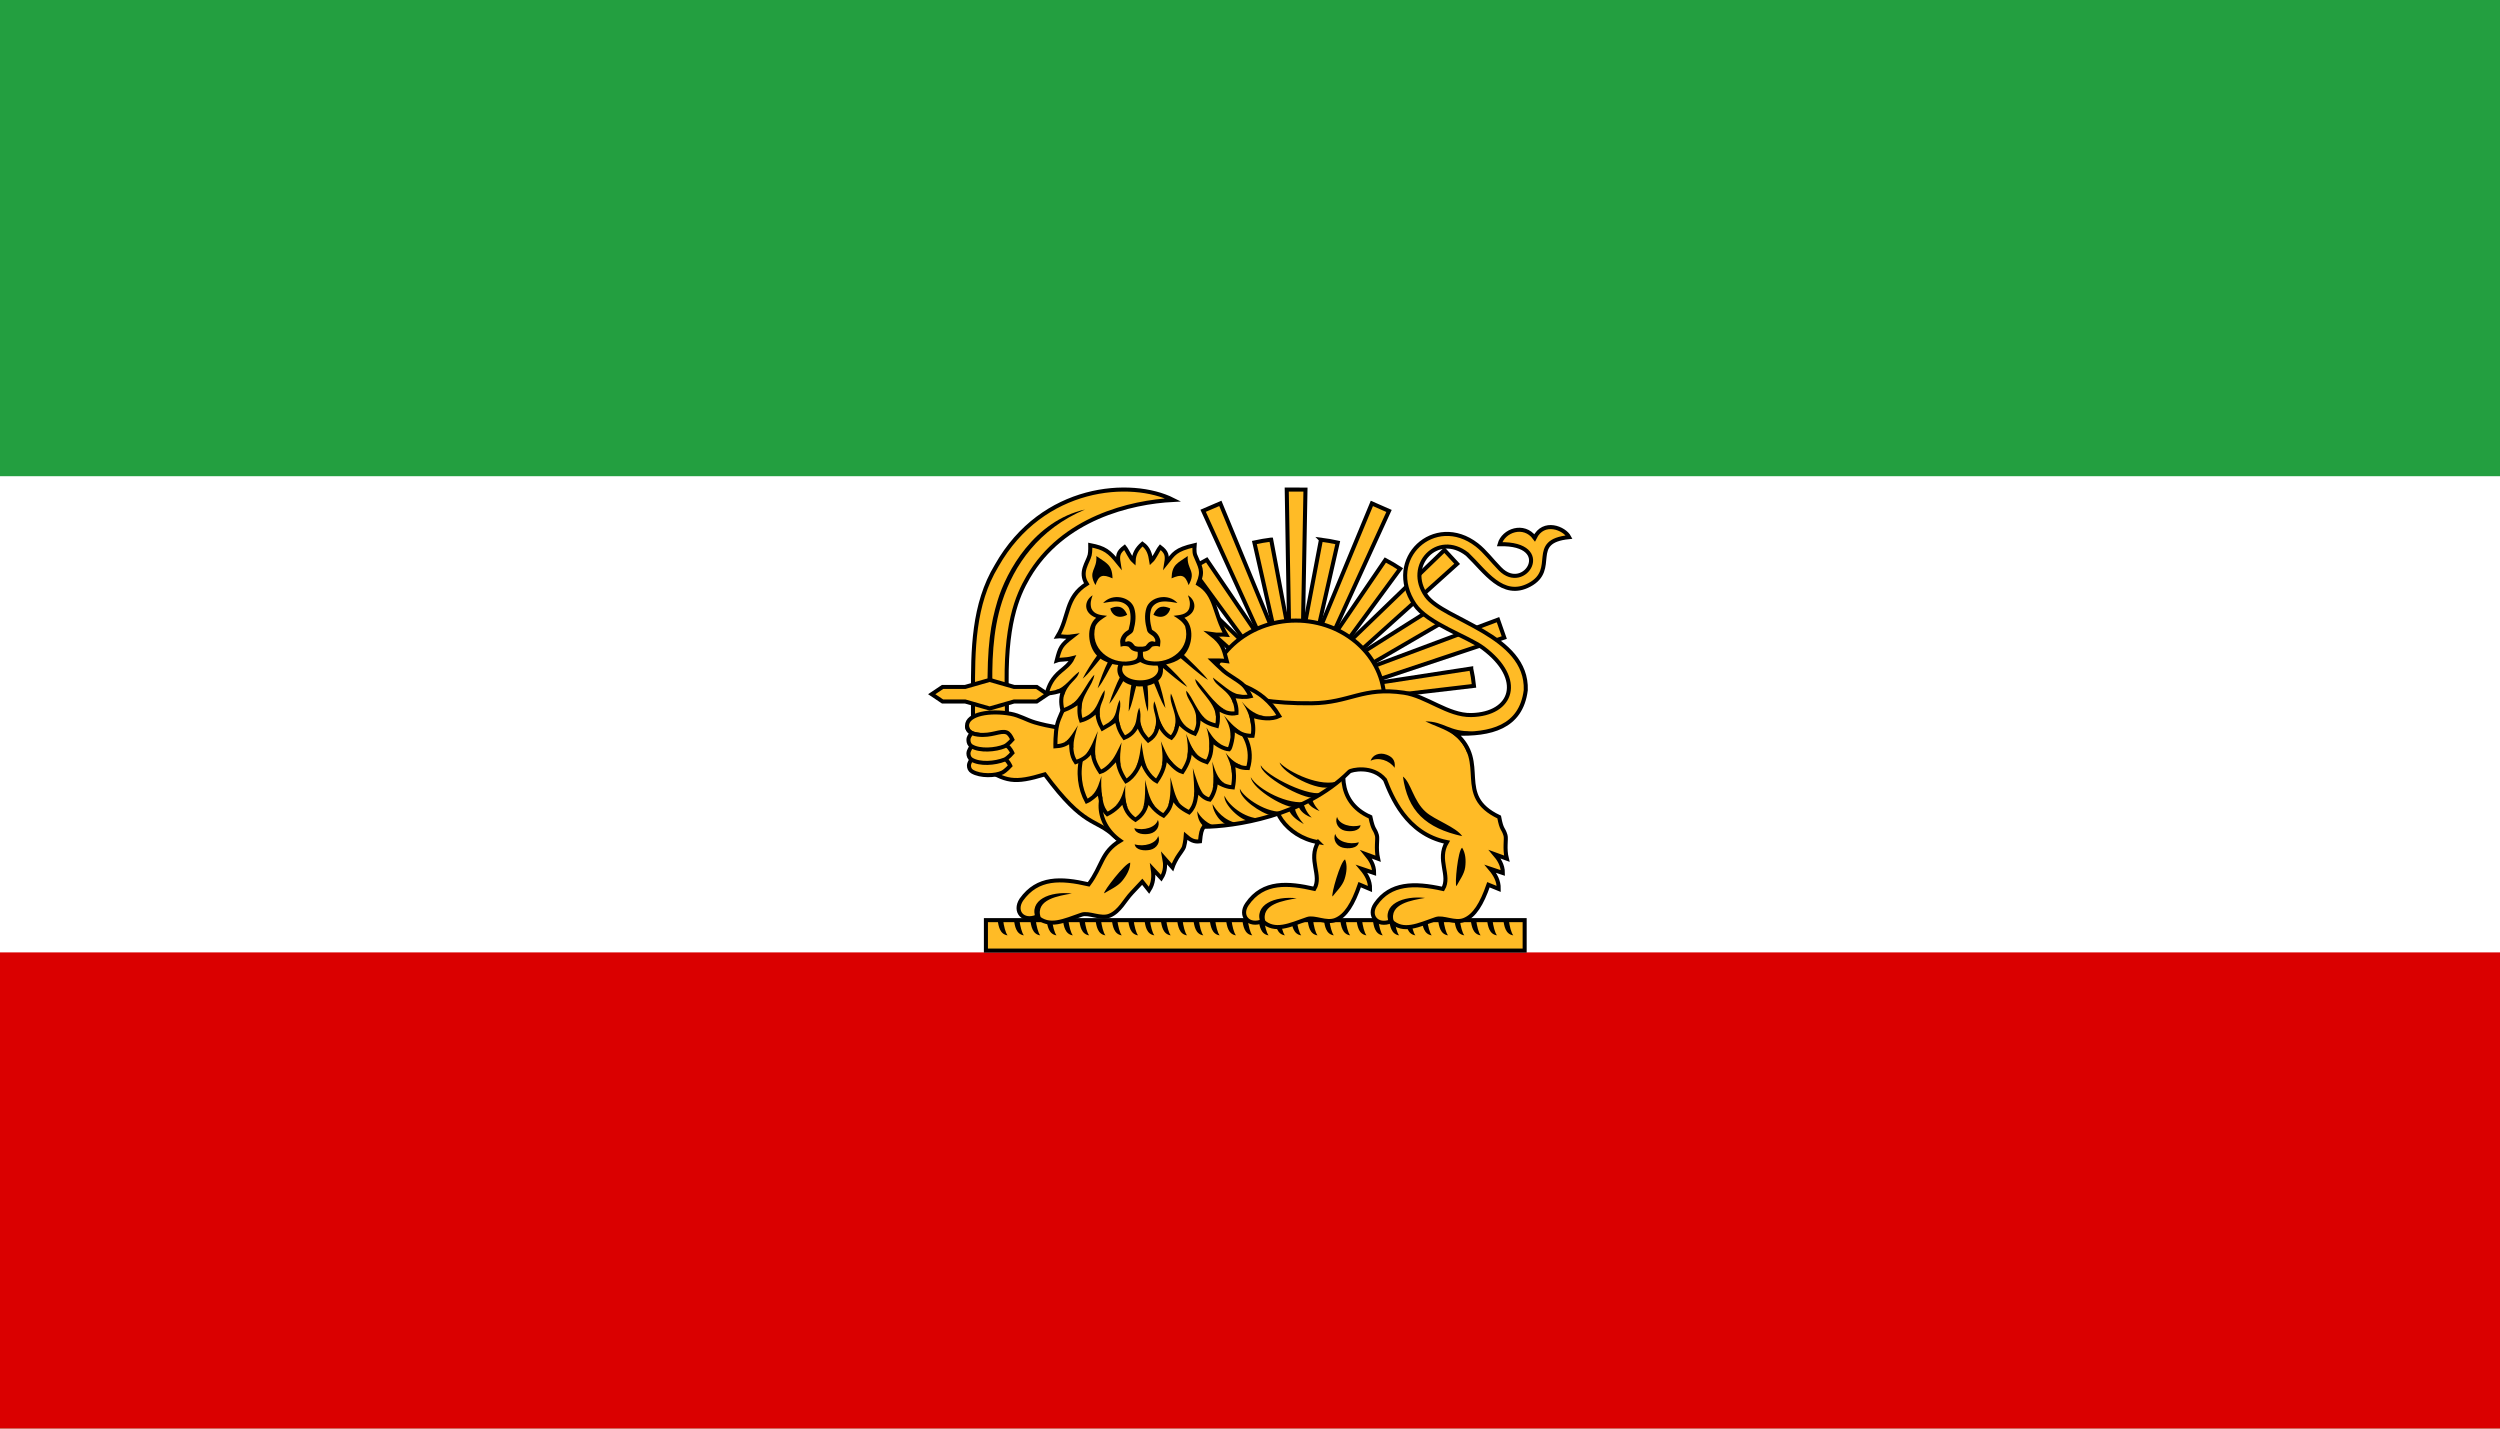 <?xml version="1.0" encoding="UTF-8" standalone="no"?>
<svg
   id="Flag_of_Iran_1964"
   data-name="Flag of Iran 1964"
   viewBox="0 0 1050.01 600.01"
   version="1.1"
   xml:space="preserve"
   xmlns="http://www.w3.org/2000/svg"
   xmlns:svg="http://www.w3.org/2000/svg"><defs
     id="defs1"><style
       id="style1">
      .cls-1 {
        fill: #fff;
      }

      .cls-2 {
        fill: #ffbb26;
      }

      .cls-3 {
        fill: #da0000;
      }

      .cls-4 {
        fill: #239f40;
      }
    </style></defs><rect
     class="cls-4"
     width="1050.01"
     height="600.01"
     id="rect1" /><rect
     class="cls-1"
     y="200"
     width="1050.01"
     height="400"
     id="rect2" /><rect
     class="cls-3"
     y="400"
     width="1050.01"
     height="200"
     id="rect3" /><g
     fill="#ffbb26"
     stroke="#000000"
     stroke-width="1.651"
     id="g33"
     transform="matrix(1.03,0,0,1.03,380.772,173.642)"><path
       d="m 161.071,117.313 1.581,-86.248 -7.64,-0.03 1.471,86.277 z"
       id="path1"
       style="stroke-width:1.651" /><path
       d="m 168.968,51.483 -12.438,65.363 4.492,0.934 14.791,-65.104 c -2.245,-0.494 -4.528,-0.894 -6.846,-1.193 z"
       id="path2"
       style="stroke-width:1.651" /><path
       d="m 160.881,118.228 35.841,-78.464 -6.995,-3.074 -33.054,79.708 z"
       id="path3-0"
       style="stroke-width:1.651" /><path
       d="m 195.218,59.767 -38.314,56.223 3.746,2.648 40.623,-55.301 c -1.95,-1.277 -3.97,-2.47 -6.055,-3.57 z"
       id="path4-9"
       style="stroke-width:1.651" /><path
       d="m 160.342,118.991 64.155,-57.665 -5.189,-5.608 -62.096,59.917 z"
       id="path5-4"
       style="stroke-width:1.651" /><path
       d="m 214.979,79.173 -57.392,36.18 2.381,3.922 58.613,-34.113 z"
       id="path6-8"
       style="stroke-width:1.651" /><path
       d="m 159.543,119.476 84.17,-28.081 -2.551,-7.294 -83.15,31.051 z"
       id="path7-8"
       style="stroke-width:1.651" /><path
       d="m 230.236,104.024 -71.768,11.016 0.619,4.547 72.285,-8.492 c -0.241,-2.397 -0.623,-4.756 -1.137,-7.07 z"
       id="path8-2"
       style="stroke-width:1.651" /><path
       d="m 148.665,51.45 c -2.318,0.293 -4.604,0.686 -6.85,1.174 l 14.715,65.156 4.492,-0.934 -12.355,-65.396 z"
       id="path9-4"
       style="stroke-width:1.651" /><path
       d="m 160.881,116.399 -32.942,-79.724 -7.018,3.019 35.752,78.535 z"
       id="path10-5"
       style="stroke-width:1.651" /><path
       d="m 122.382,59.679 c -2.087,1.098 -4.111,2.287 -6.062,3.562 l 40.584,55.396 3.746,-2.648 z"
       id="path11-5"
       style="stroke-width:1.651" /><path
       d="m 160.342,115.636 -39.589,-38.297 -1.802,7.174 38.262,34.479 z"
       id="path12-1"
       style="stroke-width:1.651" /><path
       d="m 158.732,84.466 c -19.756,0 -36.012,14.6 -36.012,32.805 0,18.205 16.241,32.891 36.012,32.891 19.771,0 36.102,-14.671 36.102,-32.891 0,-18.22 -16.346,-32.805 -36.102,-32.805 z"
       id="path13-7"
       style="stroke-width:1.651" /><path
       d="M 27.076,114.492 H 40.9 C 39.958,86.355 45.102,74.447 49.61,66.72 63.626,42.698 91.338,36.173 108.709,35.264 91.646,26.687 55.386,29.103 36.731,62.06 27.106,77.91 27.025,96.517 27.076,114.492 Z"
       id="path14-1"
       style="stroke-width:1.651" /><path
       d="M 27.076,114.492 H 40.9 V 144.007 H 27.061 Z"
       id="path15-1"
       style="stroke-width:1.651" /><path
       fill="#000000"
       stroke="none"
       d="m 72.746,39.182 c -20.498,4.611 -31.99,24.916 -35.734,37.453 -2.614,8.753 -4.293,17.92 -3.964,37.857 H 35.038 C 34.735,102.099 34.967,88.885 38.947,76.695 43.857,61.66 53.984,47.11 72.746,39.182 Z"
       id="path16-5"
       style="stroke-width:1.651" /><path
       d="m 14.669,111.524 h 9.217 l 9.973,-2.86 9.973,2.86 h 9.217 l 4.424,2.968 -4.424,2.968 H 43.83 l -9.973,2.86 -9.973,-2.86 h -9.217 l -4.424,-2.968 z"
       id="path17-2"
       style="stroke-width:1.651" /><path
       d="M 32.344,219.037 H 252.027 V 206.622 H 32.344 Z"
       id="path18-7"
       style="stroke-width:1.651" /><path
       fill="#000000"
       stroke="none"
       d="m 37.107,206.621 c 0.388,2.319 0.833,5.739 4.076,6.209 -0.833,-0.964 -1.564,-3.919 -1.82,-6.209 z m 6.652,0 c 0.388,2.319 0.833,5.739 4.076,6.209 -0.833,-0.964 -1.563,-3.919 -1.82,-6.209 z m 6.652,0 c 0.388,2.319 0.835,5.739 4.078,6.209 -0.833,-0.964 -1.565,-3.919 -1.822,-6.209 z m 6.654,0 c 0.388,2.319 0.833,5.739 4.076,6.209 -0.833,-0.964 -1.565,-3.919 -1.822,-6.209 z m 6.652,0 c 0.388,2.319 0.833,5.739 4.076,6.209 -0.833,-0.964 -1.565,-3.919 -1.822,-6.209 z m 6.652,0 c 0.388,2.319 0.833,5.739 4.076,6.209 -0.833,-0.964 -1.565,-3.919 -1.822,-6.209 z m 6.652,0 c 0.388,2.319 0.833,5.739 4.076,6.209 -0.833,-0.964 -1.563,-3.919 -1.82,-6.209 z m 6.652,0 c 0.388,2.319 0.833,5.739 4.076,6.209 -0.833,-0.964 -1.563,-3.919 -1.82,-6.209 z m 6.652,0 c 0.388,2.319 0.833,5.739 4.076,6.209 -0.833,-0.964 -1.564,-3.919 -1.82,-6.209 z m 6.652,0 c 0.388,2.319 0.833,5.739 4.076,6.209 -0.833,-0.964 -1.564,-3.919 -1.82,-6.209 z m 6.654,0 c 0.388,2.319 0.833,5.739 4.076,6.209 -0.833,-0.964 -1.565,-3.919 -1.822,-6.209 z m 6.652,0 c 0.388,2.319 0.833,5.739 4.076,6.209 -0.833,-0.964 -1.565,-3.919 -1.822,-6.209 z m 6.652,0 c 0.388,2.319 0.833,5.739 4.076,6.209 -0.833,-0.964 -1.565,-3.919 -1.822,-6.209 z m 6.652,0 c 0.388,2.319 0.833,5.739 4.076,6.209 -0.833,-0.964 -1.565,-3.919 -1.822,-6.209 z m 6.652,0 c 0.388,2.319 0.833,5.739 4.076,6.209 -0.833,-0.964 -1.563,-3.919 -1.82,-6.209 z m 6.652,0 c 0.388,2.319 0.833,5.739 4.076,6.209 -0.833,-0.964 -1.563,-3.919 -1.82,-6.209 z m 6.652,0 c 0.388,2.319 0.833,5.739 4.076,6.209 -0.833,-0.964 -1.563,-3.919 -1.82,-6.209 z m 6.652,0 c 0.388,2.319 0.833,5.739 4.076,6.209 -0.833,-0.964 -1.563,-3.919 -1.82,-6.209 z m 6.654,0 c 0.388,2.319 0.833,5.739 4.076,6.209 -0.833,-0.964 -1.565,-3.919 -1.822,-6.209 z m 6.652,0 c 0.388,2.319 0.833,5.739 4.076,6.209 -0.833,-0.964 -1.565,-3.919 -1.822,-6.209 z m 6.652,0 c 0.388,2.319 0.833,5.739 4.076,6.209 -0.833,-0.964 -1.565,-3.919 -1.822,-6.209 z m 6.652,0 c 0.388,2.319 0.833,5.739 4.076,6.209 -0.833,-0.964 -1.565,-3.919 -1.822,-6.209 z m 6.652,0 c 0.388,2.319 0.833,5.739 4.076,6.209 -0.833,-0.964 -1.563,-3.919 -1.82,-6.209 z m 6.652,0 c 0.388,2.319 0.833,5.739 4.076,6.209 -0.833,-0.964 -1.563,-3.919 -1.82,-6.209 z m 6.652,0 c 0.388,2.319 0.833,5.739 4.076,6.209 -0.833,-0.964 -1.563,-3.919 -1.82,-6.209 z m 6.652,0 c 0.388,2.319 0.835,5.739 4.078,6.209 -0.833,-0.964 -1.565,-3.919 -1.822,-6.209 z m 6.654,0 c 0.388,2.319 0.833,5.739 4.076,6.209 -0.833,-0.964 -1.565,-3.919 -1.822,-6.209 z m 6.652,0 c 0.388,2.319 0.833,5.739 4.076,6.209 -0.833,-0.964 -1.565,-3.919 -1.822,-6.209 z m 6.652,0 c 0.388,2.319 0.833,5.739 4.076,6.209 -0.833,-0.964 -1.565,-3.919 -1.822,-6.209 z m 6.652,0 c 0.388,2.319 0.833,5.739 4.076,6.209 -0.833,-0.964 -1.563,-3.919 -1.82,-6.209 z m 6.652,0 c 0.388,2.319 0.833,5.739 4.076,6.209 -0.833,-0.964 -1.563,-3.919 -1.82,-6.209 z m 6.652,0 c 0.388,2.319 0.833,5.739 4.076,6.209 -0.833,-0.964 -1.564,-3.919 -1.82,-6.209 z"
       id="path19-6"
       style="stroke-width:1.651" /><path
       d="m 30.556,143.688 c 9.865,6.636 13.34,7.253 25.814,3.498 16.375,22.06 20.301,17.644 28.483,25.243 l 0.744,-41.18 c 0,0 -22.585,-2.045 -33.28,-5.247 -3.474,-1.04 -6.232,-2.836 -9.813,-3.498 -8.373,-1.549 -17.861,-0.03 -17.861,4.848 0,1.666 1.066,3.218 4.421,3.625 z"
       id="path20-1"
       style="stroke-width:1.651" /><path
       d="m 39.943,140.773 c 1.216,0.475 2.347,2.915 2.347,2.915 0,0 -1.854,2.033 -3.2,2.721 -2.766,1.414 -8.99,1.644 -12.373,-0.389 -0.904,-0.543 -1.28,-1.447 -1.28,-2.434 0,-1.029 0.853,-2.231 0.853,-2.231"
       id="path21-4"
       style="stroke-width:1.651" /><path
       d="m 40.796,135.526 c 1.216,0.475 2.347,2.915 2.347,2.915 0,0 -1.858,2.193 -3.2,2.721 -3.948,1.553 -10.056,2.033 -13.44,0 -0.904,-0.543 -1.28,-1.552 -1.28,-2.539 0,-1.201 1.28,-2.903 1.28,-2.903"
       id="path22-2"
       style="stroke-width:1.651" /><path
       d="m 24.642,127.352 c 0,1.666 1.066,3.218 4.421,3.625 5.665,0.687 9.194,-1.861 11.733,-0.893 0.925,0.352 1.653,1.443 2.347,2.915 0,0 -1.868,2.168 -3.2,2.721 -3.638,1.509 -10.056,2.033 -13.44,0 -0.904,-0.543 -1.28,-1.578 -1.28,-2.565 0,-1.335 0.784,-1.98 1.323,-2.914"
       id="path23-3"
       style="stroke-width:1.651" /><path
       d="m 167.84,174.824 c -4.295,7.16 1.664,13.559 -1.574,19.035 -10.452,-2.37 -20.853,-3.425 -27.474,6.244 -3.249,4.745 0.693,9.284 6.341,6.916 5.052,4.645 11.003,1.672 18.292,-0.87 2.859,-0.997 7.631,1.872 11.401,0.416 4.297,-1.66 7.208,-6.552 9.932,-14.402 l 4.233,1.776 c 0.045,-3.356 -1.448,-5.915 -3.398,-8.237 l 5.052,1.699 c 0.031,-3.339 -1.677,-5.709 -3.265,-7.624 l 4.864,1.797 c -0.974,-4.37 -0.033,-8.065 -0.465,-9.53 -0.935,-3.171 -1.422,-1.596 -2.654,-7.495 -14.639,-6.414 -11.484,-21.526 -8.796,-27.924 l -27.874,19.222 c -5.632,3.667 2.103,16.852 15.385,18.979 z"
       id="path24-2"
       style="stroke-width:1.651" /><path
       d="m 242.024,63.406 c -3.35,-3.425 -6.127,-7.202 -9.488,-9.805 -17.239,-13.347 -37.91,5.703 -25.415,24.283 5.255,7.814 21.796,13.148 28.001,17.793 16.892,12.646 12.046,26.987 -4.912,27.317 -9.416,0.183 -18.298,-7.774 -27.388,-9.109 -17.019,-2.499 -21.854,4.119 -37.667,4.306 -31.322,0.37 -44.106,-9.099 -44.106,-9.099 l -33.958,39.314 c -10.374,3.872 -10.919,18.142 0,25.834 -7.839,4.697 -7.228,10.31 -12.841,17.791 -11.346,-2.621 -20.86,-3.01 -27.466,6.255 -3.128,4.825 0.683,9.274 6.331,6.905 5.052,4.645 10.992,1.729 18.281,-0.812 2.901,-1.011 7.795,1.906 11.414,0.406 4.2,-1.74 6.098,-6.213 9.096,-9.342 1.414,-1.476 4.191,-4.468 4.191,-4.468 l 2.764,3.493 c 1.861,-2.897 1.951,-5.796 1.516,-8.692 l 3.478,3.737 c 1.839,-2.888 1.698,-5.776 1.248,-8.124 l 3.299,3.737 c 0,0 0.545,-1.627 1.873,-3.899 0.86,-1.473 2.536,-3.44 2.854,-4.549 0.548,-1.915 0.713,-4.387 0.713,-4.387 1.904,1.658 3.351,2.522 5.796,2.193 0.349,-3.469 0.602,-4.52 1.516,-5.93 11.808,-0.086 40.917,-4.012 59.391,-22.503 0.666,-0.666 9.405,-2.795 14.536,3.331 2.561,6.522 8.601,22.089 25.237,25.427 -4.295,7.16 1.633,13.614 -1.605,19.091 -11.823,-2.65 -21.469,-2.444 -27.466,6.174 -3.285,4.72 0.683,9.355 6.331,6.986 5.052,4.645 10.992,1.648 18.281,-0.894 2.876,-1.003 7.65,1.86 11.414,0.406 4.297,-1.66 7.263,-6.53 9.988,-14.379 l 4.191,1.706 c 0.045,-3.356 -1.438,-5.883 -3.389,-8.205 l 5.083,1.706 c 0.031,-3.339 -1.866,-5.952 -3.299,-7.636 l 4.905,1.787 c -1.044,-4.156 -0.094,-8.009 -0.535,-9.505 -0.925,-3.137 -1.547,-1.863 -2.586,-7.474 -18.61,-8.823 -3.921,-22.149 -17.746,-33.998 14.119,0.43 26.663,-2.421 28.591,-17.74 0.84,-22.515 -33.544,-28.548 -40.541,-38.435 -8.764,-12.385 4.542,-26.511 16.676,-16.979 7.221,6.879 14.347,18.331 25.326,12.511 11.956,-6.338 -0.842,-17.789 16.237,-19.501 -1.867,-3.574 -10.439,-7.185 -14.081,0.289 -4.372,-5.944 -12.729,-3.057 -14.293,2.604 22.841,-0.521 10.242,20.328 0.224,10.084 z"
       id="path25-2"
       style="stroke-width:1.651" /><path
       d="m 74.11,132.715 -2.522,6.479 c -2.016,7.328 -0.909,13.783 1.85,18.995 1.682,-0.73 3.363,-2.309 5.045,-3.83 0.83,2.531 0.458,6.129 3.363,9.038 3.294,-1.685 5.34,-3.983 6.558,-5.668 0.561,3.462 2.009,6.088 4.92,7.966 2.911,-1.878 4.358,-4.504 4.92,-7.966 1.218,1.685 3.263,4.596 6.558,6.281 2.905,-2.909 2.869,-4.669 3.783,-7.56 1.471,3.01 3.348,4.542 6.642,6.227 2.905,-2.909 2.533,-6.507 3.363,-9.038 1.393,2.047 3.156,3.477 5.045,3.83 1.442,-1.879 2.492,-4.889 2.479,-7.61 2.708,1.935 5.229,2.513 6.939,2.641 0.682,-3.544 0.536,-6.283 -0.02,-9.438 2.553,0.8 3.044,1.53 6.184,1.535 2.1,-7.023 -0.397,-14.623 -7.701,-20.008 z"
       id="path26-1"
       style="stroke-width:1.651" /><path
       d="m 69.219,111.094 c 0,0 -6.503,10.403 -7.803,15.771 -0.841,3.474 -0.732,8.885 -0.732,8.885 2.113,-0.121 4.226,-0.546 6.34,-2.443 0.219,2.962 -0.105,5.924 1.951,8.885 2.113,-0.743 4.714,-1.72 6.827,-5.331 0.163,3.683 0.912,5.856 3.17,9.33 2.769,-0.805 4.941,-3.807 7.071,-5.775 0.045,2.686 0.781,5.687 3.414,9.552 3.457,-1.888 5.466,-6.254 6.269,-8.733 0.877,2.341 2.811,6.845 6.269,8.733 2.633,-3.865 3.368,-6.865 3.414,-9.552 2.13,1.969 4.303,4.97 7.071,5.775 2.258,-3.474 3.007,-5.646 3.17,-9.33 2.113,3.612 4.714,4.589 6.827,5.331 2.056,-2.962 1.732,-5.924 1.951,-8.885 2.113,1.897 5.007,3.542 7.121,3.663 0.42,-0.383 2.073,-5.574 1.276,-8.682 2.485,1.964 4.609,3.273 8.277,3.178 0.601,-2.87 0.086,-5.739 -0.529,-8.339 3.988,1.371 8.307,1.744 11.39,0.267 -7.194,-12.175 -18.568,-14.164 -31.058,-16.263 z"
       id="path27-6"
       style="stroke-width:1.651" /><path
       d="m 117.683,57.735 c -0.5,-1.262 -0.245,-4.02 -0.245,-4.02 -7.944,1.833 -8.459,3.467 -11.544,7.286 0.52,-3.101 0.176,-4.465 -2.451,-6.476 -1.104,1.375 -2.359,4.458 -3.677,5.659 -0.449,-2.804 -1.055,-5.21 -3.596,-7.008 -2.217,1.944 -3.489,4.121 -3.596,7.008 -1.318,-1.201 -2.573,-4.284 -3.677,-5.659 -2.628,2.011 -2.971,3.375 -2.451,6.476 -3.884,-4.817 -5.677,-6.141 -11.544,-7.286 0,0 0.071,2.709 -0.245,4.02 -0.732,3.035 -4.316,6.964 -1.203,11.753 -8.93,5.661 -6.987,13.247 -11.92,21.438 2.221,-0.211 2.703,0.453 6.143,-0.034 -4.74,3.675 -5.072,4.42 -6.474,9.869 1.722,-0.625 3.181,-0.125 6.532,-0.978 -1.138,2.431 -3.59,4.206 -4.956,5.358 -3.376,2.846 -4.763,5.7 -5.599,8.989 2.213,0.026 4.425,-0.684 6.638,-1.251 -0.759,2.625 -1.133,4.555 -0.229,8.341 3.32,-1.216 4.964,-2.497 7.096,-3.753 -0.273,2.433 -0.42,5.282 0.458,7.715 2.213,-0.591 4.425,-1.912 6.638,-4.17 -0.052,3.175 0.904,5.432 2.06,7.507 2.032,-1.16 4.081,-2.309 5.722,-3.753 0.661,2.255 0.818,4.204 3.204,7.507 3.645,-1.481 4.389,-3.623 5.722,-5.63 0.506,1.853 1.409,3.887 4.075,6.724 3.486,-2.296 3.31,-4.592 4.292,-6.888 0.793,1.648 2.481,4.56 5.109,5.771 1.985,-2.048 2.294,-4.84 2.861,-6.516 1.79,2.031 3.87,3.797 6.744,4.84 1.496,-2.73 1.545,-5.02 1.431,-7.261 2.52,2.646 5.041,3.392 7.561,4.096 0.629,-2.482 0.455,-4.965 0,-7.447 2.657,1.902 5.313,2.812 7.97,2.234 0.135,-2.738 -0.745,-4.789 -1.635,-7.075 2.673,0.465 5.225,0.707 7.357,0.186 0,0 -1.455,-3.257 -3.27,-4.84 -2.337,-2.039 -5.499,-3.531 -7.83,-5.577 -1.348,-1.183 -4.383,-4.138 -4.383,-4.138 2.249,0.023 3.199,-0.112 5.817,0.24 -1.402,-5.449 -1.812,-7.381 -6.553,-11.056 3.579,0.553 4.031,0.068 6.252,0.278 -4.933,-8.191 -4.031,-16.488 -11.4,-20.726 2.306,-5.57 0.797,-6.701 -1.203,-11.753 z"
       id="path28-8"
       style="stroke-width:1.651" /><path
       fill="#000000"
       stroke="none"
       d="m 133.031,143.062 -0.403,3.658 c -0.057,-3.427 -1.782,-6.481 -2.55,-8.43 1.234,1.837 3.61,4.209 6.385,5.128 z m -2.885,7.967 -4.033,-1.171 -1.336,3.33 c 0.821,-3.253 0.015,-9.322 -0.119,-11.207 0.667,2.048 1.995,7.639 5.488,9.047 z m -9.043,4.212 -2.514,-1.602 -1.492,3.084 c 0.543,-2.512 -0.255,-10.234 -0.389,-12.119 0.667,2.048 2.581,8.937 4.395,10.637 z m -9.442,4.08 -3.077,-2.871 -1.98,3.581 c 1.246,-3.252 1.08,-9.847 0.946,-11.732 0.667,2.048 1.841,8.673 4.111,11.022 z m -10.328,0.942 -3.091,-2.534 -2.029,3.679 c 1.244,-2.617 1.134,-10.092 1,-11.977 0.667,2.048 1.423,7.659 4.119,10.832 z m -16.088,-0.238 3.158,-2.296 1.825,3.24 c -1.37,-3.338 -1.147,-7.507 -1.013,-9.392 -0.667,2.048 -1.497,5.929 -3.97,8.448 z m -9.578,-4.302 2.816,-1.364 1.503,3.082 c -0.777,-3.64 -0.669,-7.718 -0.536,-9.603 -0.667,2.048 -1.523,5.783 -3.783,7.884 z"
       id="path29-5"
       style="stroke-width:1.651" /><path
       fill="#000000"
       stroke="none"
       d="m 140.573,123.127 -0.191,3.501 c -0.332,-4.12 -2.639,-7.515 -3.712,-9.131 1.34,1.611 4.4,5.37 9.563,5.968 z m -3.928,6.668 -3.82,-1.507 -0.753,3.755 c 0.316,-3.949 -1.668,-7.15 -2.64,-8.819 1.531,1.618 4.32,5.153 7.214,6.571 z m -8.413,5.188 -3.805,-1.676 -1.051,3.894 c 0.383,-3.502 -0.475,-7.35 -1.117,-9.146 1.203,1.834 2.907,5.157 5.973,6.927 z m -9.451,4.362 -3.132,-2.483 -1.41,3.872 c 0.959,-3.449 0.148,-8.223 -0.249,-10.077 0.948,1.954 2.005,6.091 4.791,8.688 z m -20.729,5.032 -2.326,-3.141 -2.375,3.33 c 1.523,-2.747 2.258,-8.585 2.349,-10.472 0.419,2.102 0.931,7.561 2.352,10.284 z m 10.683,-1.787 -3.327,-2.173 -1.489,3.915 c 0.928,-3.166 0.158,-8.814 -0.239,-10.668 0.948,1.954 2.453,6.576 5.055,8.927 z m -26.101,0.093 3.409,-2.266 1.474,3.863 c -0.926,-3.245 -0.153,-8.058 0.154,-10.115 -0.948,1.954 -3.07,6.864 -5.037,8.518 z m -9.781,-3.488 2.949,-2.332 1.435,3.951 c -0.999,-3.31 0.361,-9.423 0.757,-11.277 -0.948,1.954 -3.264,8.126 -5.141,9.657 z m -8.515,-5.102 2.685,-0.784 1.018,3.298 c -0.24,-2.986 1.218,-7.621 1.852,-9.419 -1.195,1.838 -3.774,6.225 -5.555,6.905 z"
       id="path30-7"
       style="stroke-width:1.651" /><path
       fill="#000000"
       stroke="none"
       d="m 114.646,58.151 c -4.068,2.901 -6.454,3.375 -6.599,9.099 4.047,-1.782 5.566,-1.431 6.956,2.762 3.296,-5.841 -0.791,-6.164 -0.357,-11.861 z M 75.855,74.155 c -3.405,2.079 -4.039,7.109 1.427,9.18 -4.166,3.562 -3.444,11.55 0.357,15.435 -1.568,2.099 -4.546,6.74 -5.835,9.385 2.588,-2.105 5.286,-5.867 7.262,-8.166 0.877,0.633 1.873,1.121 2.943,1.544 -1.1,2.086 -3.297,7.599 -4.102,10.561 2.34,-2.708 4.409,-7.469 5.975,-9.911 0.77,0.204 1.589,0.296 2.408,0.406 -0.61,1.75 -0.389,3.59 0.624,5.118 -1.107,1.977 -3.421,7.717 -4.28,10.723 2.211,-2.496 4.156,-6.715 5.707,-9.261 0.893,0.716 1.982,1.26 3.299,1.625 -0.498,2.544 -1.064,7.869 -1.07,10.723 1.455,-2.921 2.23,-7.498 3.032,-10.317 0.892,0.178 1.778,0.168 2.675,0.081 0.559,2.877 0.941,7.371 2.14,10.317 0.212,-2.785 0.106,-7.926 -0.178,-10.561 1.005,-0.21 1.883,-0.566 2.675,-0.975 1.262,2.652 2.684,7.3 4.637,10.073 -0.504,-3.111 -2.086,-9.21 -2.943,-11.211 1.616,-1.23 2.056,-3.174 1.962,-5.118 2.655,2.166 6.999,6.018 9.898,7.718 -1.721,-2.42 -6.462,-7.169 -8.65,-9.18 2.25,-0.48 4.344,-1.276 5.975,-2.518 2.522,2.095 7.968,6.995 11.104,8.833 -1.824,-2.564 -7.824,-8.284 -9.766,-10.133 3.553,-3.851 4.339,-11.637 0.178,-15.191 5.466,-2.071 4.832,-7.101 1.427,-9.18 0.627,1.787 1.09,3.208 0.535,5.28 -0.967,2.72 -3.984,2.77 -6.421,3.087 1.858,1.097 3.663,2.3 4.726,4.224 2.58,9.125 -5.957,15.396 -13.911,14.298 -3.214,-0.444 -3.303,-1.176 -3.299,-3.818 0.6,-0.062 1.348,-0.218 2.051,-0.569 0.638,-0.319 0.895,-0.658 1.159,-0.975 0.264,-0.317 0.48,-0.545 0.535,-0.569 0.837,-0.361 2.14,-0.244 2.14,-0.244 l 1.07,0.244 0.089,-1.056 c 0.072,-0.916 0.292,-1.502 -0.446,-3 -0.599,-1.214 -1.511,-1.946 -2.14,-2.356 -0.315,-0.205 -0.498,-0.299 -0.624,-0.406 -0.127,-0.107 -0.156,-0.155 -0.178,-0.244 -0.821,-3.04 -1.076,-5.673 -0.267,-8.211 0.484,-1.519 2.138,-2.803 4.28,-3.087 2.308,-0.305 5.122,0.34 6.421,0.569 -3.678,-4.192 -11.178,-2.632 -12.663,2.031 -0.924,2.903 -0.579,5.971 0.267,9.105 0.22,0.814 0.751,1.23 1.605,1.787 0.548,0.357 1.089,0.677 1.516,1.544 0.367,0.744 0.224,0.72 0.178,1.375 -0.642,-0.048 -1.035,-0.519 -2.051,-0.081 -0.675,0.291 -1.046,0.787 -1.338,1.137 -0.291,0.35 -0.552,0.621 -0.446,0.569 -0.278,0.139 -0.868,0.276 -1.338,0.325 -0.256,0.026 -1.527,0.026 -1.784,0 -0.47,-0.049 -1.06,-0.186 -1.338,-0.325 0.106,0.053 -0.154,-0.219 -0.446,-0.569 -0.292,-0.35 -0.663,-0.847 -1.338,-1.137 -1.016,-0.438 -1.409,0.033 -2.051,0.081 -0.045,-0.656 -0.189,-0.631 0.178,-1.375 0.427,-0.867 0.968,-1.186 1.516,-1.544 0.854,-0.557 1.385,-0.973 1.605,-1.787 0.847,-3.133 1.192,-6.201 0.267,-9.105 -1.485,-4.663 -8.985,-6.223 -12.663,-2.031 1.299,-0.229 4.112,-0.874 6.421,-0.569 2.143,0.284 3.797,1.568 4.28,3.087 0.808,2.538 0.554,5.171 -0.267,8.211 -0.023,0.089 -0.052,0.136 -0.178,0.244 -0.127,0.107 -0.31,0.201 -0.624,0.406 -0.629,0.41 -1.541,1.142 -2.14,2.356 -0.738,1.497 -0.517,2.084 -0.446,3 l 0.089,1.056 1.07,-0.244 c 0,0 1.303,-0.117 2.14,0.244 0.055,0.023 0.271,0.251 0.535,0.569 0.264,0.317 0.521,0.656 1.159,0.975 0.703,0.351 1.451,0.507 2.051,0.569 0.193,2.799 -0.298,3.326 -3.299,3.818 -7.615,1.25 -16.534,-5.023 -13.911,-14.298 0.989,-1.976 2.928,-3.085 4.726,-4.224 -2.535,-0.276 -5.301,-0.437 -6.421,-3.087 -0.555,-2.073 -0.092,-3.494 0.535,-5.28 z m 7.223,5.362 c 0.368,2.072 2.769,4.818 6.866,2.6 -1.7,-4.135 -4.548,-3.637 -6.866,-2.6 z m 17.567,2.6 c 4.098,2.219 6.498,-0.527 6.866,-2.6 -2.321,-1.038 -5.167,-1.535 -6.866,2.6 z m -5.351,19.253 c 2.489,1.401 4.533,1.505 7.045,1.462 1.329,2.917 -1.648,6.012 -7.045,6.012 -5.153,0 -8.528,-2.822 -7.045,-6.012 2.966,0.183 5.373,-0.521 7.045,-1.462 z m -24.88,3.899 c -3.352,2.361 -5.732,6.58 -9.61,7.524 l 3.011,0.085 0.168,2.951 c 1.643,-6.344 5.548,-6.704 6.431,-10.561 z m 6.153,1.3 c -2.938,2.78 -5.817,10.305 -9.532,12.128 l 3.646,-1.23 0.622,3.511 c -0.167,-6.259 4.649,-9.86 5.263,-14.408 z m 48.333,1.137 c 0.904,3.708 6.742,5.02 8.297,10.723 l -0.302,-3.309 4.214,-0.372 c -4.051,0.003 -6.383,-2.63 -12.208,-7.042 z m -7.21,0.606 c 0.144,3.796 8.157,9.175 8.427,15.179 l 0.442,-3.531 3.837,1.112 c -4.871,-2.097 -9.989,-10.552 -12.706,-12.76 z m -36.931,4.512 c -2.368,3.2 -2.858,7.735 -6.331,9.914 l 3.35,-1.727 1.182,3.179 c -1.058,-5.803 2.056,-6.79 1.799,-11.366 z m 33.262,0.244 c -0.156,3.796 5.039,6.977 4.035,13.567 l 0.942,-3.322 3.659,1.772 c -3.85,-2.505 -6.1,-9.635 -8.636,-12.016 z m -6.242,1.137 c -1.008,4.49 3.372,8.356 1.321,14.479 l 1.724,-2.952 3.107,1.847 c -3.56,-2.936 -4.337,-9.887 -6.151,-13.374 z m -20.867,2.6 c -1.814,3.488 -0.792,6.765 -4.633,9.304 l 3.282,-1.344 1.807,3.299 c -2.127,-5.87 0.546,-6.75 -0.455,-11.259 z m 14.09,0.569 c -1.378,4.407 2.241,5.888 -0.105,12.186 l 1.957,-3.082 2.518,2.513 c -2.669,-3.098 -2.851,-8.014 -4.37,-11.617 z m -6.153,2.6 c -1.518,3.603 -0.525,5.981 -2.893,9.002 l 2.532,-2.334 2.158,2.91 c -2.52,-4.934 -0.415,-5.168 -1.797,-9.578 z M 77.371,58.151 c 4.068,2.901 6.454,3.375 6.599,9.099 -4.047,-1.782 -5.566,-1.431 -6.956,2.762 -3.296,-5.841 0.791,-6.164 0.357,-11.861 z"
       id="path31-6"
       style="stroke-width:1.651" /><path
       fill="#000000"
       stroke="none"
       d="m 67.383,195.768 c -8.823,-1.027 -17.824,2.604 -14.625,10.398 l 1.873,-0.731 c -2.183,-7.359 7.525,-8.733 12.752,-9.667 z M 202.394,148.081 c 0.952,6.894 3.214,12.207 7.223,16.166 4.009,3.96 9.615,6.507 16.943,8.124 -2.536,-3.72 -10.998,-6.503 -14.803,-9.83 -5.13,-4.485 -6.1,-12.109 -9.363,-14.46 z m 21.827,44.671 c 1.104,-2.193 3.188,-4.826 3.559,-7.697 0.371,-2.871 0.15,-5.797 -1.259,-7.974 -1.733,1.099 -3.092,15.235 -2.3,15.67 z m -25.213,-48.244 c 0.468,-3.314 -1.264,-4.599 -3.319,-5.367 -2.87,-1.071 -5.66,0.082 -6.481,2.491 3.214,-1.607 7.649,-0.207 9.801,2.876 z m -69.367,11.373 c -0.509,3.361 6.429,10.256 10.463,10.424 l 4.568,-1.077 c -7.324,0.01 -13.725,-5.997 -15.031,-9.347 z m -36.756,13.238 c 0.433,2.473 4.014,2.722 6.243,2.269 2.922,-0.595 4.373,-3.348 3.354,-5.666 -0.795,3.114 -5.794,4.554 -9.598,3.397 z m 0.117,6.58 c 0.439,2.506 4.111,2.729 6.332,2.25 2.772,-0.597 4.302,-3.289 3.265,-5.647 -0.795,3.114 -5.794,4.554 -9.598,3.397 z m -12.425,19.984 c 2.162,-1.394 5.415,-2.719 7.316,-5.033 1.901,-2.314 3.321,-4.947 3.299,-7.474 -2.104,0.16 -11.061,11.769 -10.616,12.507 z m 130.835,1.877 c -8.823,-1.027 -17.824,2.604 -14.625,10.398 l 1.873,-0.731 c -2.183,-7.359 7.525,-8.733 12.752,-9.667 z m -52.329,0.145 c -8.823,-1.027 -17.824,2.604 -14.625,10.398 l 1.873,-0.731 c -2.183,-7.359 7.525,-8.733 12.752,-9.667 z m -6.963,-55.342 c 0.869,4.004 15.824,12.345 21.355,9.74 l 3.018,-2.358 c -7.244,3.112 -20.811,-3.46 -24.373,-7.382 z m -7.708,1.113 c -0.237,4.116 17.252,14.094 22.003,13.173 l 3.791,-2.291 c -5.037,2.814 -23.529,-6.518 -25.794,-10.882 z m -4.074,4.86 c 0.774,5.146 15.097,13.294 18.418,12.1 l 4.594,-2.148 c -7.566,1.689 -20.206,-4.968 -23.012,-9.952 z m -4.436,4.709 c -0.362,3.932 8.783,10.185 13.111,10.959 l 5.103,-1.705 c -6.911,1.112 -16.791,-5.683 -18.214,-9.254 z m -11.113,6.252 c -0.166,1.509 1.654,6.625 6.021,8.572 l 4.602,-0.671 c -5.971,-0.891 -9.337,-5.553 -10.624,-7.901 z m -6.254,2.898 c 0.025,1.841 0.542,4.726 2.927,6.355 l 4.471,-0.2 c -4.667,-1.544 -6.77,-4.874 -7.398,-6.155 z m 49.87,-0.052 c -1.632,-0.612 -3.967,-1.815 -5.056,-3.856 l 1.968,-1.033 c 0.806,2.568 2.45,4.27 3.088,4.889 z m -3.2,2.691 c -4.3,-1.575 -5.167,-4.015 -5.463,-4.832 l 2.129,-1.017 c 0.058,0.649 0.954,3.543 3.334,5.849 z m -9.35,-3.206 2.491,-1.016 c -0.149,1.847 1.991,5.012 3.634,6.864 -2.45,-1.477 -5.07,-3.086 -6.125,-5.847 z m 17.834,35.342 c 1.485,-1.998 4.017,-4.282 4.901,-7.058 0.885,-2.776 1.196,-5.696 0.198,-8.054 -1.908,0.824 -5.802,14.564 -5.1,15.112 z m 10.702,-22.106 c -0.456,2.606 -4.408,2.743 -6.591,2.19 -2.341,-0.594 -4.093,-3.115 -3.007,-5.587 0.795,3.114 5.794,4.554 9.598,3.397 z m 0.738,-6.952 c -0.446,2.548 -4.233,2.735 -6.441,2.226 -2.587,-0.596 -4.215,-3.214 -3.156,-5.623 0.795,3.114 5.794,4.554 9.598,3.397 z"
       id="path32-1"
       style="stroke-width:1.651" /><path
       fill="#000000"
       stroke="none"
       d="m 211.536,125.567 c 7.728,0 9.582,4.302 19.252,4.05 l -6.903,0.957 c 3.356,3.014 4.929,5.811 4.898,8.353 -3.138,-9.164 -11.032,-10.241 -17.247,-13.36 z"
       id="path33-8"
       style="stroke-width:1.651" /></g></svg>
